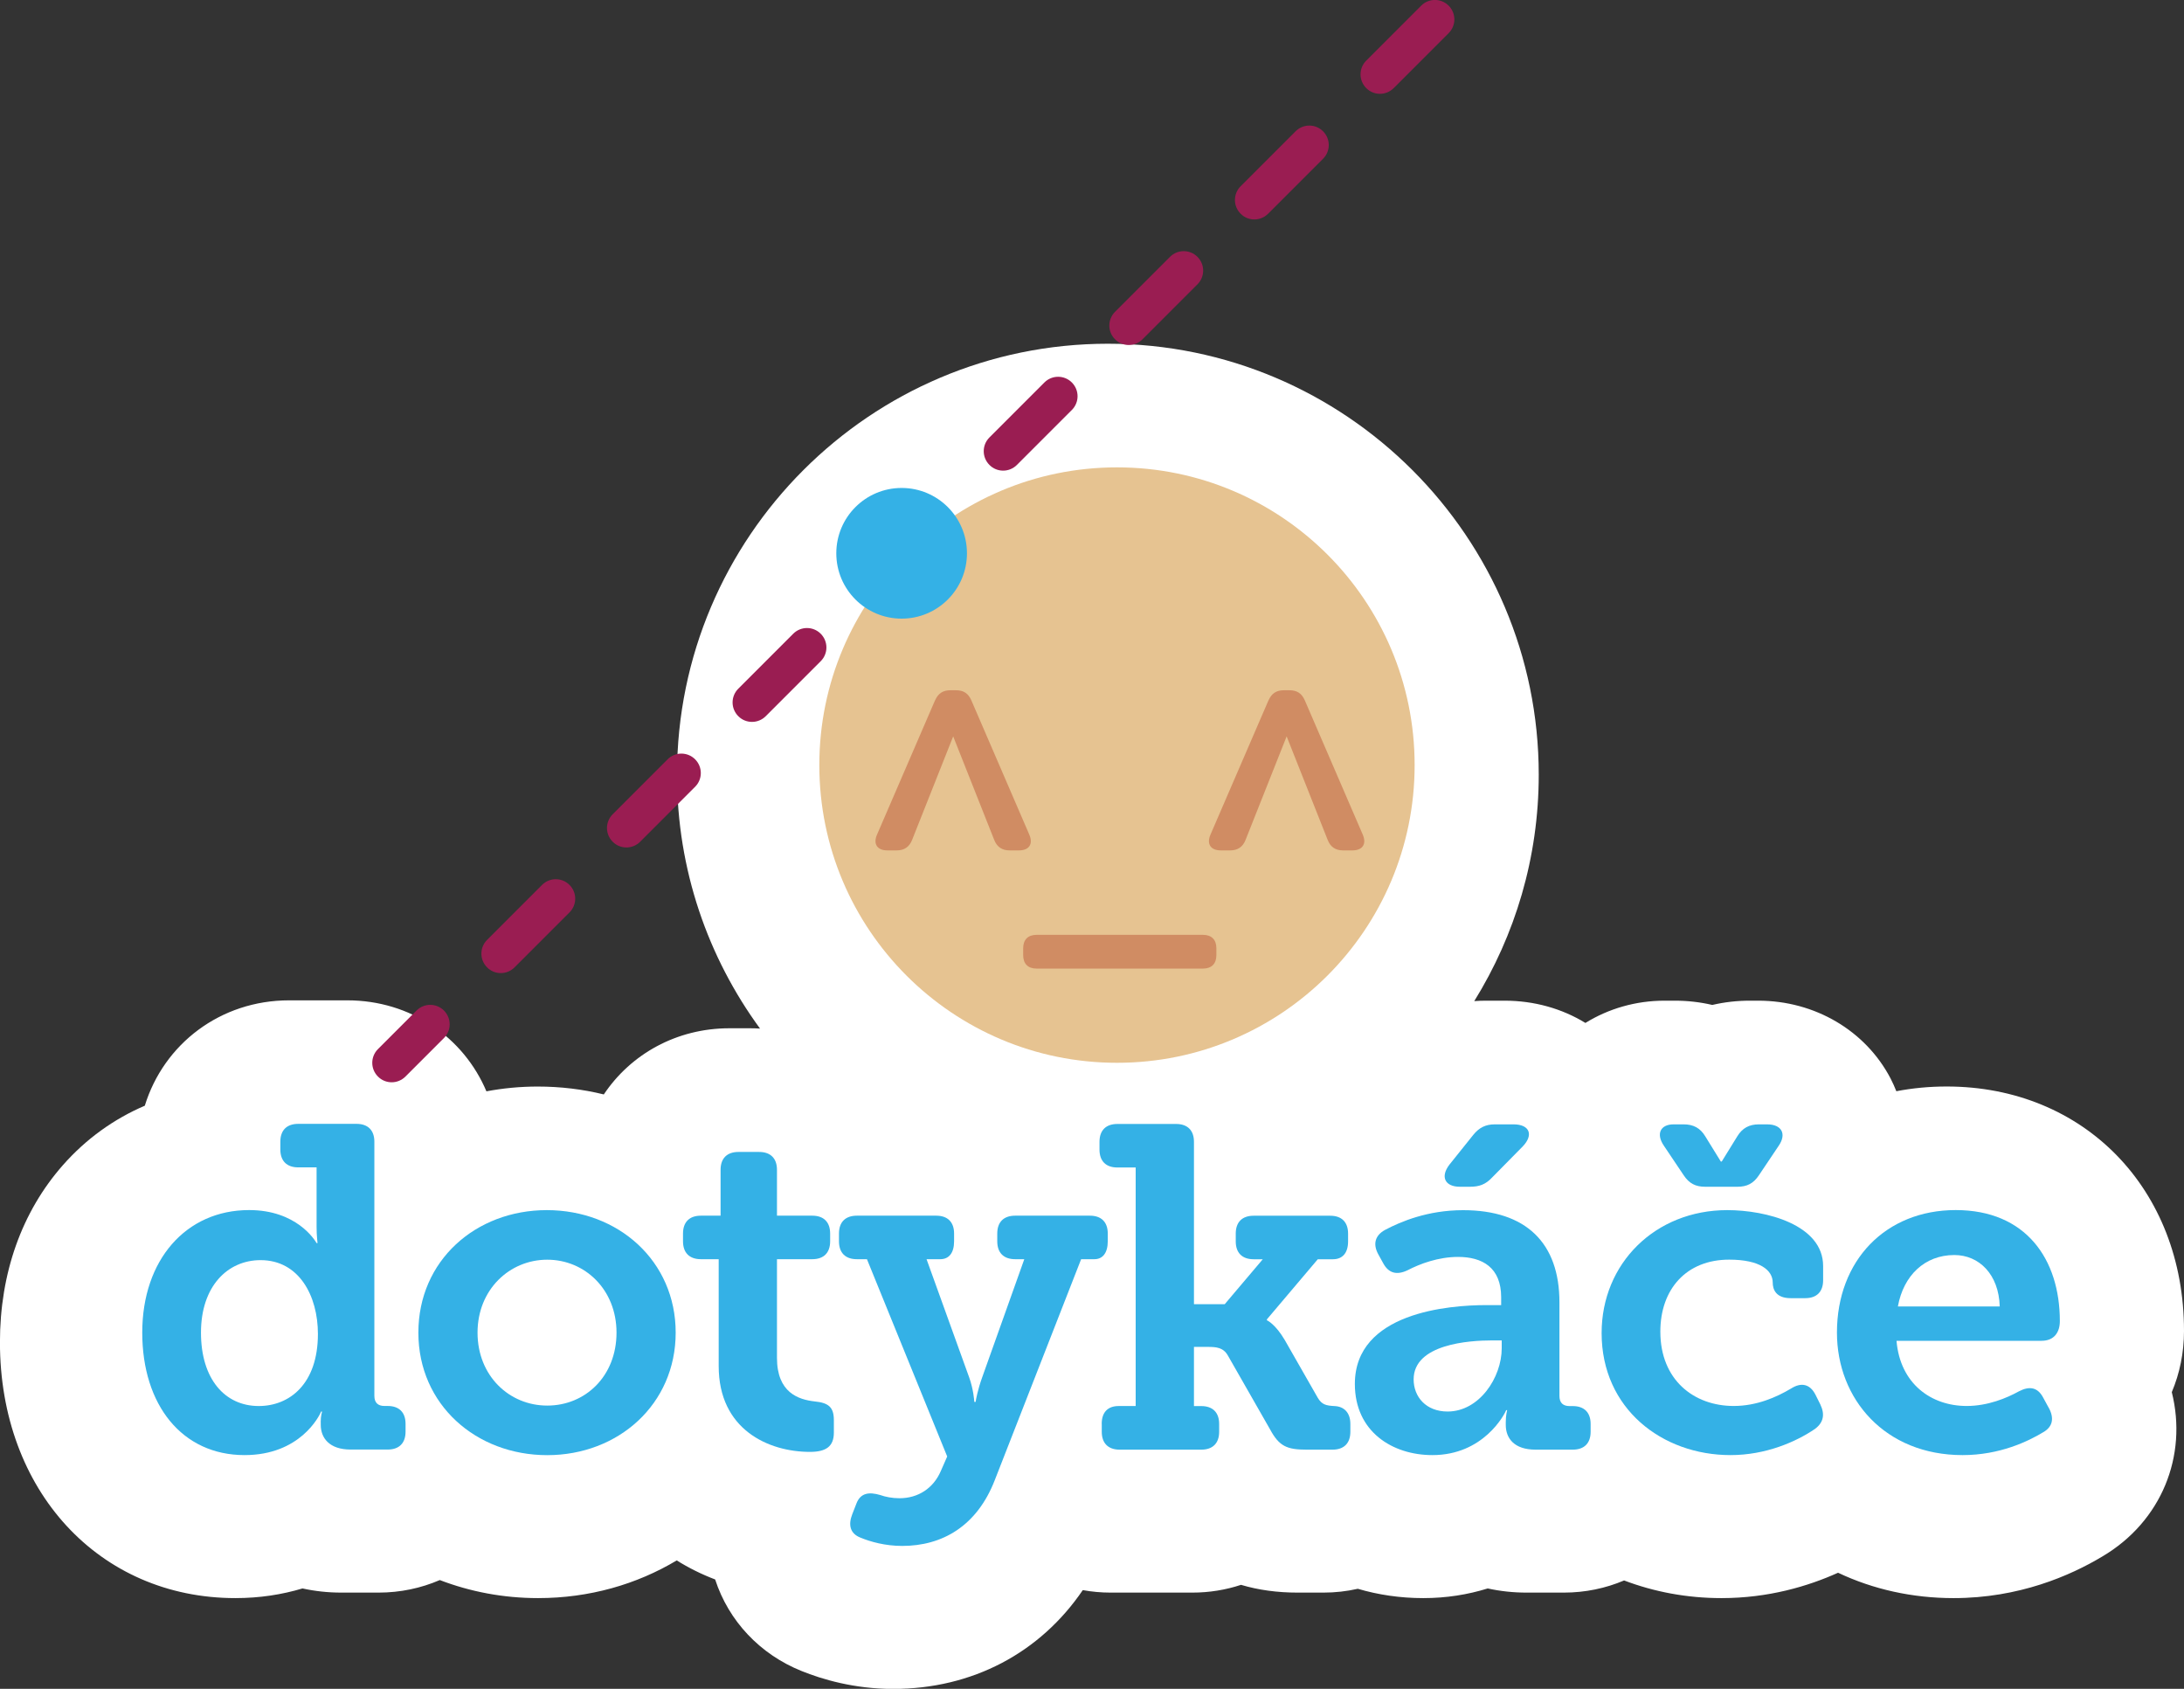 <?xml version="1.0" encoding="UTF-8"?>
<svg id="Layer_2" data-name="Layer 2" xmlns="http://www.w3.org/2000/svg" viewBox="0 0 393.5 304.22">
  <rect x="0" y="0" width="393.5" height="304.22" fill="#333333" stroke="none"/>
  <defs>
    <style>
      .cls-1 {
        fill: #34b1e6;
      }

      .cls-2 {
        fill: #d08c63;
      }

      .cls-3 {
        fill: #9a1d52;
      }

      .cls-4 {
        fill: #fff;
      }

      .cls-5 {
        fill: #e6c391;
      }
    </style>
  </defs>
  <g id="Layer_1-2" data-name="Layer 1">
    <g>
      <path class="cls-4" d="M393.5,239.72c0-25.5-17.98-44-42.76-44-3.12,0-6.15.29-9.07.85-.31-.78-.65-1.55-1.04-2.3-4.52-8.64-13.66-14.01-23.85-14.01h-1.49c-2.34,0-4.61.26-6.78.77-2.17-.51-4.44-.77-6.78-.77h-1.82c-5.19,0-10.1,1.44-14.26,4.01-4.2-2.57-9.19-4.01-14.58-4.01h-3.39c-.69,0-1.38.03-2.06.08,7.36-11.86,11.62-25.84,11.62-40.79,0-42.81-34.83-77.63-77.63-77.63s-77.63,34.83-77.63,77.63c0,17.09,5.56,32.9,14.96,45.74-.59-.04-1.19-.06-1.8-.06h-3.72c-9.54,0-17.79,4.68-22.63,11.92-3.79-.93-7.78-1.42-11.91-1.42-3.17,0-6.26.3-9.24.86-4.11-9.73-13.66-16.39-25.05-16.39h-10.5c-12.38,0-22.58,7.86-26,18.98-5.6,2.4-10.61,6-14.75,10.7-7.42,8.42-11.35,19.46-11.35,31.93,0,26.69,17.84,46.07,42.43,46.07,4.35,0,8.38-.63,12.08-1.74,2.23.49,4.58.75,7.01.75h6.69c3.95,0,7.68-.81,11.04-2.26,5.45,2.09,11.42,3.25,17.72,3.25,9.24,0,17.77-2.48,24.97-6.79,2.16,1.35,4.47,2.5,6.92,3.43,2.44,7.5,8.1,13.5,15.59,16.5,3.66,1.48,9.45,3.22,16.48,3.22,14.3,0,26.5-6.52,34.17-17.8,1.62.29,3.29.45,5,.45h14.71c3.09,0,6.05-.49,8.8-1.4,3.12.93,6.52,1.4,10.21,1.4h4.63c2.14,0,4.22-.24,6.2-.69,3.69,1.09,7.65,1.68,11.81,1.68s8.02-.63,11.6-1.74c2.23.49,4.57.75,7,.75h6.69c3.89,0,7.56-.78,10.88-2.19,5.4,2.05,11.31,3.18,17.55,3.18,8.49,0,15.63-2.15,21-4.57,6.31,2.99,13.38,4.57,20.81,4.57,11.79,0,21.04-4.04,26.79-7.49,10.68-6.29,15.41-18.14,12.53-29.61,1.42-3.36,2.2-7.09,2.2-11.03Z"/>
      <circle class="cls-5" cx="201.25" cy="137.82" r="53.63"/>
      <path class="cls-3" d="M70.57,194.96c-.9,0-1.79-.34-2.47-1.03-1.37-1.37-1.37-3.58,0-4.95l6.94-6.94c1.37-1.37,3.58-1.37,4.95,0,1.37,1.37,1.37,3.58,0,4.95l-6.94,6.94c-.68.68-1.58,1.03-2.47,1.03ZM90.23,175.29c-.9,0-1.79-.34-2.47-1.03-1.37-1.37-1.37-3.58,0-4.95l9.9-9.9c1.37-1.37,3.58-1.37,4.95,0,1.37,1.37,1.37,3.58,0,4.95l-9.9,9.9c-.68.68-1.58,1.03-2.47,1.03ZM112.86,152.66c-.9,0-1.79-.34-2.47-1.03-1.37-1.37-1.37-3.58,0-4.95l9.9-9.9c1.37-1.37,3.58-1.37,4.95,0,1.37,1.37,1.37,3.58,0,4.95l-9.9,9.9c-.68.68-1.58,1.03-2.47,1.03ZM135.49,130.04c-.9,0-1.79-.34-2.47-1.03-1.37-1.37-1.37-3.58,0-4.95l9.9-9.9c1.37-1.37,3.58-1.37,4.95,0,1.37,1.37,1.37,3.58,0,4.95l-9.9,9.9c-.68.68-1.58,1.03-2.47,1.03ZM158.12,107.41c-.9,0-1.79-.34-2.47-1.03-1.37-1.37-1.37-3.58,0-4.95l9.9-9.9c1.37-1.37,3.58-1.37,4.95,0,1.37,1.37,1.37,3.58,0,4.95l-9.9,9.9c-.68.68-1.58,1.03-2.47,1.03ZM180.74,84.78c-.9,0-1.79-.34-2.47-1.03-1.37-1.37-1.37-3.58,0-4.95l9.9-9.9c1.37-1.37,3.58-1.37,4.95,0,1.37,1.37,1.37,3.58,0,4.95l-9.9,9.9c-.68.68-1.58,1.03-2.47,1.03ZM203.37,62.15c-.9,0-1.79-.34-2.47-1.03-1.37-1.37-1.37-3.58,0-4.95l9.9-9.9c1.37-1.37,3.58-1.37,4.95,0,1.37,1.37,1.37,3.58,0,4.95l-9.9,9.9c-.68.68-1.58,1.03-2.47,1.03ZM226,39.53c-.9,0-1.79-.34-2.47-1.03-1.37-1.37-1.37-3.58,0-4.95l9.9-9.9c1.37-1.37,3.58-1.37,4.95,0,1.37,1.37,1.37,3.58,0,4.95l-9.9,9.9c-.68.68-1.58,1.03-2.47,1.03ZM248.63,16.9c-.9,0-1.79-.34-2.47-1.03-1.37-1.37-1.37-3.58,0-4.95l9.9-9.9c1.37-1.37,3.58-1.37,4.95,0,1.37,1.37,1.37,3.58,0,4.95l-9.9,9.9c-.68.68-1.58,1.03-2.47,1.03Z"/>
      <g>
        <path class="cls-2" d="M168.46,126.2c.56-1.3,1.43-1.86,2.79-1.86h.99c1.37,0,2.23.56,2.79,1.86l10.42,24.14c.75,1.74-.06,2.85-1.86,2.85h-1.68c-1.37,0-2.29-.62-2.79-1.92l-7.38-18.62-7.39,18.62c-.5,1.3-1.43,1.92-2.79,1.92h-1.68c-1.8,0-2.61-1.12-1.86-2.85l10.43-24.14Z"/>
        <path class="cls-2" d="M184.35,170.82c0-1.55.87-2.42,2.42-2.42h29.97c1.55,0,2.42.87,2.42,2.42v1.24c0,1.55-.87,2.42-2.42,2.42h-29.97c-1.55,0-2.42-.87-2.42-2.42v-1.24Z"/>
        <path class="cls-2" d="M228.54,126.2c.56-1.3,1.43-1.86,2.79-1.86h.99c1.37,0,2.23.56,2.79,1.86l10.42,24.14c.75,1.74-.06,2.85-1.86,2.85h-1.68c-1.37,0-2.29-.62-2.79-1.92l-7.38-18.62-7.39,18.62c-.5,1.3-1.43,1.92-2.79,1.92h-1.68c-1.8,0-2.61-1.12-1.86-2.85l10.43-24.14Z"/>
      </g>
      <g>
        <path class="cls-1" d="M57.78,256.17c0-1.16.25-1.82.25-1.9h-.17c-.33.83-3.8,7.85-13.8,7.85-11.24,0-18.43-9.01-18.43-22.07s7.85-22.07,19.26-22.07c8.51,0,11.82,5.37,12.15,5.95h.17c0-.17-.17-1.24-.17-2.98v-10.66h-3.31c-2.06,0-3.22-1.16-3.22-3.22v-1.4c0-2.07,1.16-3.22,3.22-3.22h10.5c2.07,0,3.22,1.16,3.22,3.22v45.78c0,1.24.66,1.82,1.82,1.82h.58c2.07,0,3.22,1.16,3.22,3.22v1.41c0,2.07-1.16,3.22-3.22,3.22h-6.69c-3.8,0-5.37-2.07-5.37-4.46v-.5ZM57.28,240.3c0-6.86-3.39-13.3-10.33-13.3-5.95,0-10.74,4.71-10.74,13.06s4.3,13.22,10.41,13.22c5.54,0,10.66-3.97,10.66-12.98Z"/>
        <path class="cls-1" d="M98.52,217.99c12.89,0,23.22,9.17,23.22,22.07s-10.33,22.07-23.14,22.07-23.22-9.09-23.22-22.07,10.33-22.07,23.14-22.07ZM111.08,240.06c0-7.77-5.7-13.14-12.48-13.14s-12.56,5.37-12.56,13.14,5.7,13.14,12.56,13.14,12.48-5.29,12.48-13.14Z"/>
        <path class="cls-1" d="M129.5,226.83h-3.22c-2.06,0-3.22-1.16-3.22-3.22v-1.4c0-2.07,1.16-3.22,3.22-3.22h3.55v-8.26c0-2.07,1.16-3.22,3.22-3.22h3.72c2.07,0,3.22,1.16,3.22,3.22v8.26h6.36c2.07,0,3.22,1.16,3.22,3.22v1.4c0,2.07-1.16,3.22-3.22,3.22h-6.36v17.77c0,6.28,3.88,7.52,6.78,7.85,2.56.25,3.47,1.07,3.47,3.39v2.23c0,2.48-1.4,3.47-4.3,3.47-7.52,0-16.45-4.05-16.45-15.45v-19.25Z"/>
        <path class="cls-1" d="M154.29,270.88c.74-1.98,2.31-2.15,4.3-1.57.91.33,2.15.58,3.47.58,3.39,0,6.12-1.82,7.44-4.88l1.16-2.64-14.46-35.54h-1.82c-2.07,0-3.22-1.16-3.22-3.22v-1.4c0-2.07,1.16-3.22,3.22-3.22h14.3c2.07,0,3.22,1.16,3.22,3.22v1.4c0,2.07-.91,3.22-2.48,3.22h-2.48l7.69,21.32c.74,2.07.91,4.13.91,4.38h.25c0-.25.41-2.31,1.16-4.38l7.6-21.32h-1.65c-2.07,0-3.22-1.16-3.22-3.22v-1.4c0-2.07,1.16-3.22,3.22-3.22h13.47c2.07,0,3.22,1.16,3.22,3.22v1.4c0,2.07-.91,3.22-2.4,3.22h-2.4l-15.54,39.75c-3.22,8.35-9.5,11.9-16.69,11.9-3.06,0-5.7-.74-7.52-1.49-1.9-.74-2.23-2.31-1.49-4.21l.74-1.9Z"/>
        <path class="cls-1" d="M198.5,256.5c0-2.07,1.07-3.22,3.06-3.22h3.06v-42.97h-3.3c-2.07,0-3.22-1.16-3.22-3.22v-1.4c0-2.07,1.16-3.22,3.22-3.22h10.58c2.07,0,3.22,1.16,3.22,3.22v29.25h5.54l6.86-8.1h-1.65c-2.07,0-3.22-1.16-3.22-3.22v-1.4c0-2.07,1.16-3.22,3.22-3.22h13.8c2.07,0,3.22,1.16,3.22,3.22v1.4c0,2.07-.99,3.22-2.73,3.22h-2.73l-9.17,10.83v.17c.08,0,1.57.74,3.22,3.55l5.95,10.41c.74,1.24,1.49,1.41,3.06,1.49,1.65.08,2.81,1.16,2.81,3.22v1.41c0,2.07-1.16,3.22-3.22,3.22h-4.63c-3.55,0-4.96-.58-6.61-3.64l-7.6-13.3c-.83-1.49-2.15-1.57-3.64-1.57h-2.48v10.66h1.32c2.07,0,3.22,1.16,3.22,3.22v1.41c0,2.07-1.16,3.22-3.22,3.22h-14.71c-2.06,0-3.22-1.16-3.22-3.22v-1.41Z"/>
        <path class="cls-1" d="M271.3,256.17c0-1.32.25-2.07.25-2.15h-.17c-.33.83-4.13,8.1-13.3,8.1-7.19,0-13.97-4.21-13.97-12.81,0-12.89,16.94-14.21,23.72-14.21h2.64v-1.41c0-5.37-3.39-7.27-7.77-7.27-3.55,0-6.86,1.24-9.09,2.4-1.9.91-3.39.58-4.38-1.24l-.91-1.65c-.99-1.82-.58-3.39,1.24-4.38,2.81-1.49,7.69-3.55,14.05-3.55,11.32,0,17.36,5.87,17.36,16.61v16.86c0,1.24.66,1.82,1.82,1.82h.58c2.07,0,3.22,1.16,3.22,3.22v1.41c0,2.07-1.16,3.22-3.22,3.22h-6.7c-3.88,0-5.37-2.07-5.37-4.46v-.5ZM270.56,241.46h-1.73c-4.13,0-14.13.66-14.13,7.02,0,3.14,2.23,5.79,6.12,5.79,5.7,0,9.75-6.12,9.75-11.4v-1.41ZM263.04,213.78c-2.73,0-3.55-1.82-1.9-3.97l4.3-5.37c1.07-1.32,2.23-1.9,3.88-1.9h3.39c2.89,0,3.64,1.9,1.65,3.97l-5.54,5.62c-1.16,1.24-2.31,1.65-3.97,1.65h-1.82Z"/>
        <path class="cls-1" d="M327.99,253.03c.83,1.74.58,3.22-.99,4.38-3.39,2.31-8.84,4.71-15.21,4.71-12.31,0-23.22-8.35-23.22-21.98,0-12.56,9.67-22.15,22.64-22.15,7.03,0,17.27,2.64,17.27,10.08v2.56c0,2.07-1.16,3.22-3.22,3.22h-2.64c-2.64,0-3.22-1.57-3.22-2.81,0-2.23-2.31-4.13-7.85-4.13-7.69,0-12.4,5.29-12.4,12.97,0,8.68,6.03,13.39,13.22,13.39,4.13,0,7.69-1.57,10.33-3.14,1.82-1.16,3.39-.83,4.38,1.07l.91,1.82ZM299.81,206.42c-1.49-2.15-.66-3.88,1.73-3.88h1.82c1.74,0,2.98.66,3.88,2.15l2.81,4.55h.16l2.81-4.55c.91-1.49,2.15-2.15,3.88-2.15h1.49c2.64,0,3.55,1.74,2.07,3.88l-3.55,5.29c-.99,1.49-2.15,2.07-3.88,2.07h-5.79c-1.74,0-2.89-.58-3.88-2.07l-3.55-5.29Z"/>
        <path class="cls-1" d="M369.14,253.61c.99,1.82.74,3.39-.99,4.38-2.73,1.65-7.85,4.13-14.54,4.13-13.96,0-22.64-10.08-22.64-22.07,0-12.98,8.76-22.07,21.4-22.07s18.76,8.84,18.76,20c0,1.98-.99,3.55-3.31,3.55h-26.12c.66,7.77,6.28,11.74,12.64,11.74,3.8,0,7.19-1.41,9.42-2.64,1.9-.99,3.39-.74,4.38,1.16l.99,1.82ZM360.3,235.34c-.17-5.79-3.72-9.26-8.18-9.26-5.37,0-9.17,3.72-10.17,9.26h18.35Z"/>
      </g>
      <circle class="cls-1" cx="162.45" cy="99.67" r="11.77"/>
    </g>
  </g>
</svg>